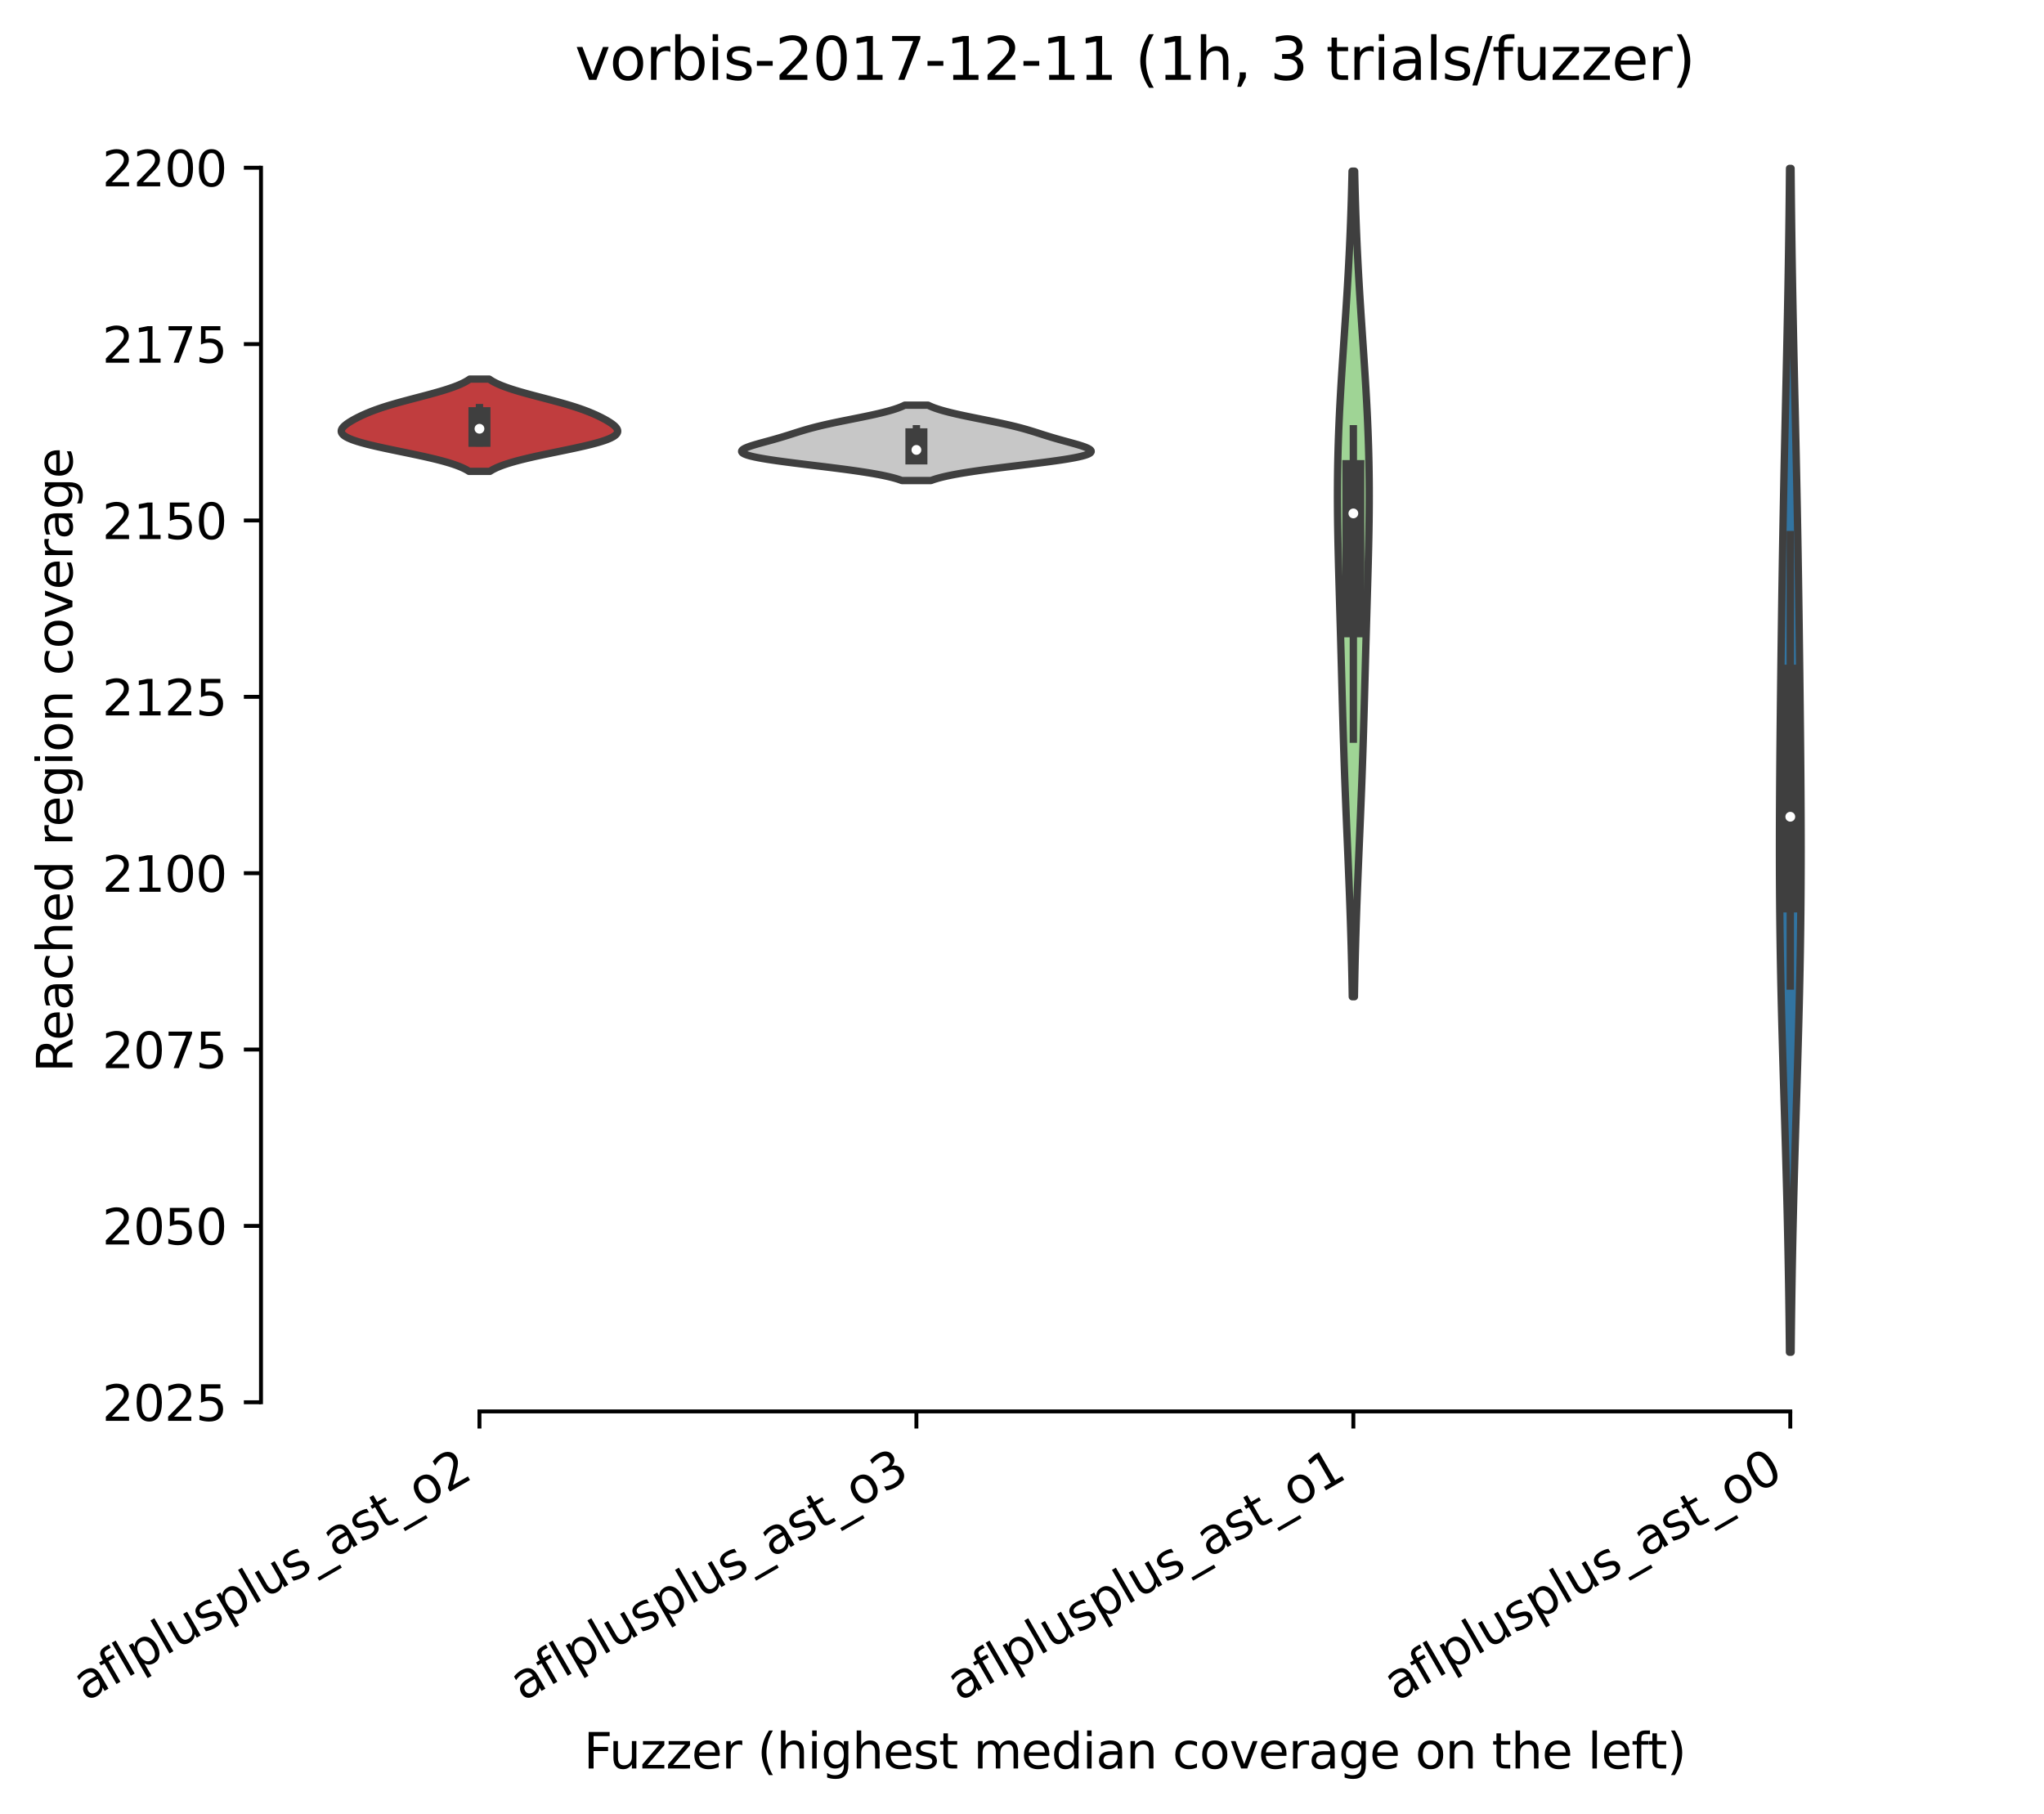 <?xml version="1.0" encoding="utf-8" standalone="no"?>
<!DOCTYPE svg PUBLIC "-//W3C//DTD SVG 1.1//EN"
  "http://www.w3.org/Graphics/SVG/1.1/DTD/svg11.dtd">
<svg xmlns:xlink="http://www.w3.org/1999/xlink" width="417.648pt" height="370.687pt" viewBox="0 0 417.648 370.687" xmlns="http://www.w3.org/2000/svg" version="1.1">
 <defs>
  <style type="text/css">*{stroke-linejoin: round; stroke-linecap: butt}</style>
 </defs>
 <g id="figure_1">
  <g id="patch_1">
   <path d="M 0 370.687 
L 417.648 370.687 
L 417.648 0 
L 0 0 
z
" style="fill: #ffffff"/>
  </g>
  <g id="axes_1">
   <g id="patch_2">
    <path d="M 53.328 288.43 
L 410.448 288.43 
L 410.448 22.318 
L 53.328 22.318 
z
" style="fill: #ffffff"/>
   </g>
   <g id="PolyCollection_1">
    <defs>
     <path id="mfc41795f93" d="M 100.09 -274.359 
L 95.846 -274.359 
L 95.542 -274.55 
L 95.206 -274.74 
L 94.834 -274.931 
L 94.427 -275.121 
L 93.983 -275.312 
L 93.5 -275.502 
L 92.978 -275.693 
L 92.416 -275.883 
L 91.814 -276.074 
L 91.173 -276.264 
L 90.493 -276.455 
L 89.775 -276.645 
L 89.021 -276.836 
L 88.234 -277.026 
L 87.416 -277.216 
L 86.569 -277.407 
L 85.699 -277.597 
L 84.808 -277.788 
L 83.902 -277.978 
L 82.985 -278.169 
L 82.062 -278.359 
L 81.138 -278.55 
L 80.22 -278.74 
L 79.312 -278.931 
L 78.42 -279.121 
L 77.55 -279.312 
L 76.707 -279.502 
L 75.897 -279.693 
L 75.123 -279.883 
L 74.392 -280.074 
L 73.705 -280.264 
L 73.068 -280.455 
L 72.483 -280.645 
L 71.953 -280.835 
L 71.479 -281.026 
L 71.062 -281.216 
L 70.703 -281.407 
L 70.403 -281.597 
L 70.159 -281.788 
L 69.972 -281.978 
L 69.838 -282.169 
L 69.757 -282.359 
L 69.726 -282.55 
L 69.741 -282.74 
L 69.799 -282.931 
L 69.898 -283.121 
L 70.034 -283.312 
L 70.203 -283.502 
L 70.403 -283.693 
L 70.63 -283.883 
L 70.881 -284.074 
L 71.154 -284.264 
L 71.446 -284.455 
L 71.757 -284.645 
L 72.083 -284.835 
L 72.425 -285.026 
L 72.782 -285.216 
L 73.153 -285.407 
L 73.54 -285.597 
L 73.941 -285.788 
L 74.358 -285.978 
L 74.792 -286.169 
L 75.243 -286.359 
L 75.714 -286.55 
L 76.204 -286.74 
L 76.716 -286.931 
L 77.248 -287.121 
L 77.803 -287.312 
L 78.38 -287.502 
L 78.98 -287.693 
L 79.6 -287.883 
L 80.242 -288.074 
L 80.902 -288.264 
L 81.58 -288.454 
L 82.274 -288.645 
L 82.98 -288.835 
L 83.696 -289.026 
L 84.419 -289.216 
L 85.146 -289.407 
L 85.872 -289.597 
L 86.595 -289.788 
L 87.311 -289.978 
L 88.016 -290.169 
L 88.708 -290.359 
L 89.382 -290.55 
L 90.037 -290.74 
L 90.668 -290.931 
L 91.275 -291.121 
L 91.854 -291.312 
L 92.405 -291.502 
L 92.926 -291.693 
L 93.416 -291.883 
L 93.874 -292.073 
L 94.301 -292.264 
L 94.697 -292.454 
L 95.061 -292.645 
L 95.396 -292.835 
L 95.701 -293.026 
L 95.978 -293.216 
L 99.958 -293.216 
L 99.958 -293.216 
L 100.235 -293.026 
L 100.54 -292.835 
L 100.875 -292.645 
L 101.24 -292.454 
L 101.635 -292.264 
L 102.062 -292.073 
L 102.521 -291.883 
L 103.011 -291.693 
L 103.531 -291.502 
L 104.082 -291.312 
L 104.662 -291.121 
L 105.268 -290.931 
L 105.9 -290.74 
L 106.554 -290.55 
L 107.228 -290.359 
L 107.92 -290.169 
L 108.625 -289.978 
L 109.341 -289.788 
L 110.064 -289.597 
L 110.791 -289.407 
L 111.517 -289.216 
L 112.24 -289.026 
L 112.956 -288.835 
L 113.662 -288.645 
L 114.356 -288.454 
L 115.034 -288.264 
L 115.695 -288.074 
L 116.336 -287.883 
L 116.957 -287.693 
L 117.556 -287.502 
L 118.133 -287.312 
L 118.688 -287.121 
L 119.221 -286.931 
L 119.732 -286.74 
L 120.222 -286.55 
L 120.693 -286.359 
L 121.145 -286.169 
L 121.578 -285.978 
L 121.996 -285.788 
L 122.397 -285.597 
L 122.783 -285.407 
L 123.154 -285.216 
L 123.511 -285.026 
L 123.853 -284.835 
L 124.18 -284.645 
L 124.49 -284.455 
L 124.783 -284.264 
L 125.056 -284.074 
L 125.307 -283.883 
L 125.533 -283.693 
L 125.733 -283.502 
L 125.902 -283.312 
L 126.038 -283.121 
L 126.137 -282.931 
L 126.195 -282.74 
L 126.211 -282.55 
L 126.179 -282.359 
L 126.098 -282.169 
L 125.965 -281.978 
L 125.777 -281.788 
L 125.534 -281.597 
L 125.233 -281.407 
L 124.874 -281.216 
L 124.458 -281.026 
L 123.983 -280.835 
L 123.453 -280.645 
L 122.868 -280.455 
L 122.231 -280.264 
L 121.545 -280.074 
L 120.813 -279.883 
L 120.039 -279.693 
L 119.229 -279.502 
L 118.386 -279.312 
L 117.516 -279.121 
L 116.625 -278.931 
L 115.717 -278.74 
L 114.798 -278.55 
L 113.875 -278.359 
L 112.952 -278.169 
L 112.034 -277.978 
L 111.128 -277.788 
L 110.237 -277.597 
L 109.367 -277.407 
L 108.521 -277.216 
L 107.702 -277.026 
L 106.915 -276.836 
L 106.161 -276.645 
L 105.444 -276.455 
L 104.763 -276.264 
L 104.122 -276.074 
L 103.52 -275.883 
L 102.958 -275.693 
L 102.436 -275.502 
L 101.953 -275.312 
L 101.509 -275.121 
L 101.102 -274.931 
L 100.731 -274.74 
L 100.394 -274.55 
L 100.09 -274.359 
z
" style="stroke: #3f3f3f; stroke-width: 1.5"/>
    </defs>
    <g clip-path="url(#pf913a88b2d)">
     <use xlink:href="#mfc41795f93" x="0" y="370.687" style="fill: #c03d3e; stroke: #3f3f3f; stroke-width: 1.5"/>
    </g>
   </g>
   <g id="PolyCollection_2">
    <defs>
     <path id="me6d2b683a1" d="M 190.211 -272.483 
L 184.285 -272.483 
L 183.857 -272.638 
L 183.382 -272.794 
L 182.857 -272.95 
L 182.281 -273.105 
L 181.651 -273.261 
L 180.965 -273.416 
L 180.223 -273.572 
L 179.423 -273.727 
L 178.566 -273.883 
L 177.652 -274.039 
L 176.682 -274.194 
L 175.659 -274.35 
L 174.586 -274.505 
L 173.466 -274.661 
L 172.303 -274.817 
L 171.104 -274.972 
L 169.873 -275.128 
L 168.62 -275.283 
L 167.35 -275.439 
L 166.073 -275.594 
L 164.797 -275.75 
L 163.531 -275.906 
L 162.286 -276.061 
L 161.07 -276.217 
L 159.893 -276.372 
L 158.765 -276.528 
L 157.695 -276.683 
L 156.691 -276.839 
L 155.761 -276.995 
L 154.913 -277.15 
L 154.152 -277.306 
L 153.484 -277.461 
L 152.911 -277.617 
L 152.438 -277.772 
L 152.064 -277.928 
L 151.79 -278.084 
L 151.615 -278.239 
L 151.536 -278.395 
L 151.549 -278.55 
L 151.649 -278.706 
L 151.83 -278.861 
L 152.085 -279.017 
L 152.407 -279.173 
L 152.788 -279.328 
L 153.22 -279.484 
L 153.694 -279.639 
L 154.202 -279.795 
L 154.736 -279.951 
L 155.289 -280.106 
L 155.853 -280.262 
L 156.422 -280.417 
L 156.992 -280.573 
L 157.557 -280.728 
L 158.115 -280.884 
L 158.662 -281.04 
L 159.198 -281.195 
L 159.721 -281.351 
L 160.233 -281.506 
L 160.735 -281.662 
L 161.229 -281.817 
L 161.718 -281.973 
L 162.205 -282.129 
L 162.692 -282.284 
L 163.185 -282.44 
L 163.687 -282.595 
L 164.2 -282.751 
L 164.73 -282.906 
L 165.277 -283.062 
L 165.845 -283.218 
L 166.436 -283.373 
L 167.051 -283.529 
L 167.69 -283.684 
L 168.353 -283.84 
L 169.04 -283.996 
L 169.749 -284.151 
L 170.477 -284.307 
L 171.222 -284.462 
L 171.981 -284.618 
L 172.751 -284.773 
L 173.527 -284.929 
L 174.305 -285.085 
L 175.081 -285.24 
L 175.852 -285.396 
L 176.611 -285.551 
L 177.357 -285.707 
L 178.085 -285.862 
L 178.791 -286.018 
L 179.472 -286.174 
L 180.126 -286.329 
L 180.75 -286.485 
L 181.343 -286.64 
L 181.903 -286.796 
L 182.429 -286.951 
L 182.92 -287.107 
L 183.378 -287.263 
L 183.8 -287.418 
L 184.189 -287.574 
L 184.545 -287.729 
L 184.87 -287.885 
L 189.627 -287.885 
L 189.627 -287.885 
L 189.951 -287.729 
L 190.307 -287.574 
L 190.696 -287.418 
L 191.119 -287.263 
L 191.576 -287.107 
L 192.067 -286.951 
L 192.593 -286.796 
L 193.153 -286.64 
L 193.746 -286.485 
L 194.37 -286.329 
L 195.024 -286.174 
L 195.706 -286.018 
L 196.412 -285.862 
L 197.139 -285.707 
L 197.885 -285.551 
L 198.645 -285.396 
L 199.415 -285.24 
L 200.191 -285.085 
L 200.969 -284.929 
L 201.745 -284.773 
L 202.515 -284.618 
L 203.274 -284.462 
L 204.019 -284.307 
L 204.748 -284.151 
L 205.456 -283.996 
L 206.143 -283.84 
L 206.806 -283.684 
L 207.445 -283.529 
L 208.06 -283.373 
L 208.651 -283.218 
L 209.219 -283.062 
L 209.767 -282.906 
L 210.296 -282.751 
L 210.809 -282.595 
L 211.311 -282.44 
L 211.804 -282.284 
L 212.292 -282.129 
L 212.778 -281.973 
L 213.267 -281.817 
L 213.761 -281.662 
L 214.263 -281.506 
L 214.775 -281.351 
L 215.299 -281.195 
L 215.834 -281.04 
L 216.381 -280.884 
L 216.939 -280.728 
L 217.504 -280.573 
L 218.074 -280.417 
L 218.643 -280.262 
L 219.208 -280.106 
L 219.76 -279.951 
L 220.295 -279.795 
L 220.803 -279.639 
L 221.277 -279.484 
L 221.708 -279.328 
L 222.089 -279.173 
L 222.411 -279.017 
L 222.667 -278.861 
L 222.848 -278.706 
L 222.947 -278.55 
L 222.96 -278.395 
L 222.881 -278.239 
L 222.706 -278.084 
L 222.432 -277.928 
L 222.058 -277.772 
L 221.585 -277.617 
L 221.013 -277.461 
L 220.344 -277.306 
L 219.583 -277.15 
L 218.735 -276.995 
L 217.805 -276.839 
L 216.801 -276.683 
L 215.731 -276.528 
L 214.603 -276.372 
L 213.427 -276.217 
L 212.211 -276.061 
L 210.965 -275.906 
L 209.699 -275.75 
L 208.423 -275.594 
L 207.146 -275.439 
L 205.877 -275.283 
L 204.623 -275.128 
L 203.393 -274.972 
L 202.193 -274.817 
L 201.031 -274.661 
L 199.91 -274.505 
L 198.837 -274.35 
L 197.814 -274.194 
L 196.844 -274.039 
L 195.93 -273.883 
L 195.073 -273.727 
L 194.274 -273.572 
L 193.531 -273.416 
L 192.846 -273.261 
L 192.215 -273.105 
L 191.639 -272.95 
L 191.115 -272.794 
L 190.639 -272.638 
L 190.211 -272.483 
z
" style="stroke: #3f3f3f; stroke-width: 1.5"/>
    </defs>
    <g clip-path="url(#pf913a88b2d)">
     <use xlink:href="#me6d2b683a1" x="0" y="370.687" style="fill: #c7c7c7; stroke: #3f3f3f; stroke-width: 1.5"/>
    </g>
   </g>
   <g id="PolyCollection_3">
    <defs>
     <path id="m83d7312241" d="M 276.746 -166.996 
L 276.31 -166.996 
L 276.28 -168.7 
L 276.248 -170.404 
L 276.212 -172.108 
L 276.173 -173.812 
L 276.131 -175.517 
L 276.086 -177.221 
L 276.037 -178.925 
L 275.986 -180.629 
L 275.931 -182.333 
L 275.873 -184.037 
L 275.813 -185.742 
L 275.75 -187.446 
L 275.685 -189.15 
L 275.617 -190.854 
L 275.548 -192.558 
L 275.478 -194.263 
L 275.407 -195.967 
L 275.335 -197.671 
L 275.263 -199.375 
L 275.191 -201.079 
L 275.119 -202.783 
L 275.048 -204.488 
L 274.979 -206.192 
L 274.911 -207.896 
L 274.845 -209.6 
L 274.78 -211.304 
L 274.718 -213.008 
L 274.658 -214.713 
L 274.601 -216.417 
L 274.545 -218.121 
L 274.492 -219.825 
L 274.44 -221.529 
L 274.39 -223.233 
L 274.342 -224.938 
L 274.294 -226.642 
L 274.248 -228.346 
L 274.202 -230.05 
L 274.157 -231.754 
L 274.112 -233.458 
L 274.066 -235.163 
L 274.02 -236.867 
L 273.973 -238.571 
L 273.926 -240.275 
L 273.877 -241.979 
L 273.828 -243.683 
L 273.779 -245.388 
L 273.729 -247.092 
L 273.679 -248.796 
L 273.629 -250.5 
L 273.58 -252.204 
L 273.533 -253.909 
L 273.487 -255.613 
L 273.445 -257.317 
L 273.405 -259.021 
L 273.37 -260.725 
L 273.34 -262.429 
L 273.315 -264.134 
L 273.296 -265.838 
L 273.284 -267.542 
L 273.279 -269.246 
L 273.283 -270.95 
L 273.294 -272.654 
L 273.314 -274.359 
L 273.343 -276.063 
L 273.381 -277.767 
L 273.427 -279.471 
L 273.482 -281.175 
L 273.546 -282.879 
L 273.617 -284.584 
L 273.696 -286.288 
L 273.783 -287.992 
L 273.875 -289.696 
L 273.973 -291.4 
L 274.076 -293.104 
L 274.184 -294.809 
L 274.294 -296.513 
L 274.407 -298.217 
L 274.521 -299.921 
L 274.636 -301.625 
L 274.751 -303.33 
L 274.866 -305.034 
L 274.978 -306.738 
L 275.088 -308.442 
L 275.196 -310.146 
L 275.3 -311.85 
L 275.4 -313.555 
L 275.496 -315.259 
L 275.587 -316.963 
L 275.674 -318.667 
L 275.755 -320.371 
L 275.832 -322.075 
L 275.903 -323.78 
L 275.969 -325.484 
L 276.03 -327.188 
L 276.086 -328.892 
L 276.138 -330.596 
L 276.184 -332.3 
L 276.227 -334.005 
L 276.265 -335.709 
L 276.791 -335.709 
L 276.791 -335.709 
L 276.83 -334.005 
L 276.872 -332.3 
L 276.919 -330.596 
L 276.97 -328.892 
L 277.026 -327.188 
L 277.087 -325.484 
L 277.153 -323.78 
L 277.224 -322.075 
L 277.301 -320.371 
L 277.382 -318.667 
L 277.469 -316.963 
L 277.56 -315.259 
L 277.656 -313.555 
L 277.756 -311.85 
L 277.86 -310.146 
L 277.968 -308.442 
L 278.078 -306.738 
L 278.191 -305.034 
L 278.305 -303.33 
L 278.42 -301.625 
L 278.535 -299.921 
L 278.649 -298.217 
L 278.762 -296.513 
L 278.873 -294.809 
L 278.98 -293.104 
L 279.083 -291.4 
L 279.181 -289.696 
L 279.274 -287.992 
L 279.36 -286.288 
L 279.439 -284.584 
L 279.511 -282.879 
L 279.574 -281.175 
L 279.629 -279.471 
L 279.676 -277.767 
L 279.713 -276.063 
L 279.742 -274.359 
L 279.762 -272.654 
L 279.774 -270.95 
L 279.777 -269.246 
L 279.772 -267.542 
L 279.76 -265.838 
L 279.742 -264.134 
L 279.717 -262.429 
L 279.686 -260.725 
L 279.651 -259.021 
L 279.611 -257.317 
L 279.569 -255.613 
L 279.523 -253.909 
L 279.476 -252.204 
L 279.427 -250.5 
L 279.378 -248.796 
L 279.328 -247.092 
L 279.278 -245.388 
L 279.228 -243.683 
L 279.179 -241.979 
L 279.131 -240.275 
L 279.083 -238.571 
L 279.036 -236.867 
L 278.99 -235.163 
L 278.945 -233.458 
L 278.899 -231.754 
L 278.854 -230.05 
L 278.808 -228.346 
L 278.762 -226.642 
L 278.715 -224.938 
L 278.666 -223.233 
L 278.616 -221.529 
L 278.565 -219.825 
L 278.511 -218.121 
L 278.456 -216.417 
L 278.398 -214.713 
L 278.338 -213.008 
L 278.276 -211.304 
L 278.212 -209.6 
L 278.145 -207.896 
L 278.077 -206.192 
L 278.008 -204.488 
L 277.937 -202.783 
L 277.866 -201.079 
L 277.794 -199.375 
L 277.721 -197.671 
L 277.649 -195.967 
L 277.578 -194.263 
L 277.508 -192.558 
L 277.439 -190.854 
L 277.372 -189.15 
L 277.306 -187.446 
L 277.243 -185.742 
L 277.183 -184.037 
L 277.125 -182.333 
L 277.071 -180.629 
L 277.019 -178.925 
L 276.971 -177.221 
L 276.925 -175.517 
L 276.883 -173.812 
L 276.844 -172.108 
L 276.809 -170.404 
L 276.776 -168.7 
L 276.746 -166.996 
z
" style="stroke: #3f3f3f; stroke-width: 1.5"/>
    </defs>
    <g clip-path="url(#pf913a88b2d)">
     <use xlink:href="#m83d7312241" x="0" y="370.687" style="fill: #9fd495; stroke: #3f3f3f; stroke-width: 1.5"/>
    </g>
   </g>
   <g id="PolyCollection_4">
    <defs>
     <path id="m3128af6170" d="M 365.976 -94.353 
L 365.64 -94.353 
L 365.616 -96.796 
L 365.589 -99.24 
L 365.56 -101.684 
L 365.527 -104.127 
L 365.492 -106.571 
L 365.454 -109.015 
L 365.412 -111.458 
L 365.367 -113.902 
L 365.319 -116.345 
L 365.268 -118.789 
L 365.214 -121.233 
L 365.156 -123.676 
L 365.096 -126.12 
L 365.033 -128.564 
L 364.967 -131.007 
L 364.9 -133.451 
L 364.83 -135.895 
L 364.759 -138.338 
L 364.686 -140.782 
L 364.613 -143.225 
L 364.539 -145.669 
L 364.465 -148.113 
L 364.391 -150.556 
L 364.319 -153 
L 364.248 -155.444 
L 364.179 -157.887 
L 364.112 -160.331 
L 364.048 -162.775 
L 363.987 -165.218 
L 363.93 -167.662 
L 363.876 -170.105 
L 363.827 -172.549 
L 363.782 -174.993 
L 363.742 -177.436 
L 363.707 -179.88 
L 363.676 -182.324 
L 363.65 -184.767 
L 363.63 -187.211 
L 363.614 -189.655 
L 363.602 -192.098 
L 363.596 -194.542 
L 363.593 -196.985 
L 363.595 -199.429 
L 363.6 -201.873 
L 363.609 -204.316 
L 363.621 -206.76 
L 363.636 -209.204 
L 363.653 -211.647 
L 363.673 -214.091 
L 363.694 -216.535 
L 363.718 -218.978 
L 363.742 -221.422 
L 363.768 -223.865 
L 363.795 -226.309 
L 363.823 -228.753 
L 363.852 -231.196 
L 363.882 -233.64 
L 363.912 -236.084 
L 363.943 -238.527 
L 363.975 -240.971 
L 364.008 -243.415 
L 364.041 -245.858 
L 364.076 -248.302 
L 364.112 -250.745 
L 364.15 -253.189 
L 364.188 -255.633 
L 364.228 -258.076 
L 364.27 -260.52 
L 364.314 -262.964 
L 364.359 -265.407 
L 364.405 -267.851 
L 364.453 -270.295 
L 364.503 -272.738 
L 364.554 -275.182 
L 364.606 -277.625 
L 364.66 -280.069 
L 364.714 -282.513 
L 364.769 -284.956 
L 364.824 -287.4 
L 364.879 -289.844 
L 364.934 -292.287 
L 364.988 -294.731 
L 365.042 -297.175 
L 365.095 -299.618 
L 365.146 -302.062 
L 365.196 -304.505 
L 365.245 -306.949 
L 365.291 -309.393 
L 365.336 -311.836 
L 365.378 -314.28 
L 365.418 -316.724 
L 365.456 -319.167 
L 365.491 -321.611 
L 365.524 -324.055 
L 365.555 -326.498 
L 365.583 -328.942 
L 365.609 -331.385 
L 365.632 -333.829 
L 365.654 -336.273 
L 365.963 -336.273 
L 365.963 -336.273 
L 365.984 -333.829 
L 366.008 -331.385 
L 366.033 -328.942 
L 366.062 -326.498 
L 366.092 -324.055 
L 366.125 -321.611 
L 366.16 -319.167 
L 366.198 -316.724 
L 366.238 -314.28 
L 366.28 -311.836 
L 366.325 -309.393 
L 366.371 -306.949 
L 366.42 -304.505 
L 366.47 -302.062 
L 366.521 -299.618 
L 366.574 -297.175 
L 366.628 -294.731 
L 366.682 -292.287 
L 366.737 -289.844 
L 366.793 -287.4 
L 366.848 -284.956 
L 366.902 -282.513 
L 366.957 -280.069 
L 367.01 -277.625 
L 367.062 -275.182 
L 367.113 -272.738 
L 367.163 -270.295 
L 367.211 -267.851 
L 367.258 -265.407 
L 367.303 -262.964 
L 367.346 -260.52 
L 367.388 -258.076 
L 367.428 -255.633 
L 367.467 -253.189 
L 367.504 -250.745 
L 367.54 -248.302 
L 367.575 -245.858 
L 367.609 -243.415 
L 367.641 -240.971 
L 367.673 -238.527 
L 367.704 -236.084 
L 367.735 -233.64 
L 367.764 -231.196 
L 367.793 -228.753 
L 367.821 -226.309 
L 367.848 -223.865 
L 367.874 -221.422 
L 367.899 -218.978 
L 367.922 -216.535 
L 367.943 -214.091 
L 367.963 -211.647 
L 367.98 -209.204 
L 367.995 -206.76 
L 368.007 -204.316 
L 368.016 -201.873 
L 368.021 -199.429 
L 368.023 -196.985 
L 368.021 -194.542 
L 368.014 -192.098 
L 368.003 -189.655 
L 367.987 -187.211 
L 367.966 -184.767 
L 367.94 -182.324 
L 367.91 -179.88 
L 367.874 -177.436 
L 367.834 -174.993 
L 367.789 -172.549 
L 367.74 -170.105 
L 367.687 -167.662 
L 367.629 -165.218 
L 367.568 -162.775 
L 367.504 -160.331 
L 367.437 -157.887 
L 367.368 -155.444 
L 367.297 -153 
L 367.225 -150.556 
L 367.151 -148.113 
L 367.078 -145.669 
L 367.004 -143.225 
L 366.93 -140.782 
L 366.858 -138.338 
L 366.786 -135.895 
L 366.717 -133.451 
L 366.649 -131.007 
L 366.583 -128.564 
L 366.52 -126.12 
L 366.46 -123.676 
L 366.403 -121.233 
L 366.348 -118.789 
L 366.297 -116.345 
L 366.249 -113.902 
L 366.204 -111.458 
L 366.163 -109.015 
L 366.124 -106.571 
L 366.089 -104.127 
L 366.056 -101.684 
L 366.027 -99.24 
L 366 -96.796 
L 365.976 -94.353 
z
" style="stroke: #3f3f3f; stroke-width: 1.5"/>
    </defs>
    <g clip-path="url(#pf913a88b2d)">
     <use xlink:href="#m3128af6170" x="0" y="370.687" style="fill: #3274a1; stroke: #3f3f3f; stroke-width: 1.5"/>
    </g>
   </g>
   <g id="matplotlib.axis_1">
    <g id="xtick_1">
     <g id="line2d_1">
      <defs>
       <path id="m405b67a9f7" d="M 0 0 
L 0 3.5 
" style="stroke: #000000; stroke-width: 0.8"/>
      </defs>
      <g>
       <use xlink:href="#m405b67a9f7" x="97.968" y="288.43" style="stroke: #000000; stroke-width: 0.8"/>
      </g>
     </g>
     <g id="text_1">
      <!-- aflplusplus_ast_o2 -->
      <g transform="translate(17.537 347.767)rotate(-30)scale(0.1 -0.1)">
       <defs>
        <path id="DejaVuSans-61" d="M 2194 1759 
Q 1497 1759 1228 1600 
Q 959 1441 959 1056 
Q 959 750 1161 570 
Q 1363 391 1709 391 
Q 2188 391 2477 730 
Q 2766 1069 2766 1631 
L 2766 1759 
L 2194 1759 
z
M 3341 1997 
L 3341 0 
L 2766 0 
L 2766 531 
Q 2569 213 2275 61 
Q 1981 -91 1556 -91 
Q 1019 -91 701 211 
Q 384 513 384 1019 
Q 384 1609 779 1909 
Q 1175 2209 1959 2209 
L 2766 2209 
L 2766 2266 
Q 2766 2663 2505 2880 
Q 2244 3097 1772 3097 
Q 1472 3097 1187 3025 
Q 903 2953 641 2809 
L 641 3341 
Q 956 3463 1253 3523 
Q 1550 3584 1831 3584 
Q 2591 3584 2966 3190 
Q 3341 2797 3341 1997 
z
" transform="scale(0.016)"/>
        <path id="DejaVuSans-66" d="M 2375 4863 
L 2375 4384 
L 1825 4384 
Q 1516 4384 1395 4259 
Q 1275 4134 1275 3809 
L 1275 3500 
L 2222 3500 
L 2222 3053 
L 1275 3053 
L 1275 0 
L 697 0 
L 697 3053 
L 147 3053 
L 147 3500 
L 697 3500 
L 697 3744 
Q 697 4328 969 4595 
Q 1241 4863 1831 4863 
L 2375 4863 
z
" transform="scale(0.016)"/>
        <path id="DejaVuSans-6c" d="M 603 4863 
L 1178 4863 
L 1178 0 
L 603 0 
L 603 4863 
z
" transform="scale(0.016)"/>
        <path id="DejaVuSans-70" d="M 1159 525 
L 1159 -1331 
L 581 -1331 
L 581 3500 
L 1159 3500 
L 1159 2969 
Q 1341 3281 1617 3432 
Q 1894 3584 2278 3584 
Q 2916 3584 3314 3078 
Q 3713 2572 3713 1747 
Q 3713 922 3314 415 
Q 2916 -91 2278 -91 
Q 1894 -91 1617 61 
Q 1341 213 1159 525 
z
M 3116 1747 
Q 3116 2381 2855 2742 
Q 2594 3103 2138 3103 
Q 1681 3103 1420 2742 
Q 1159 2381 1159 1747 
Q 1159 1113 1420 752 
Q 1681 391 2138 391 
Q 2594 391 2855 752 
Q 3116 1113 3116 1747 
z
" transform="scale(0.016)"/>
        <path id="DejaVuSans-75" d="M 544 1381 
L 544 3500 
L 1119 3500 
L 1119 1403 
Q 1119 906 1312 657 
Q 1506 409 1894 409 
Q 2359 409 2629 706 
Q 2900 1003 2900 1516 
L 2900 3500 
L 3475 3500 
L 3475 0 
L 2900 0 
L 2900 538 
Q 2691 219 2414 64 
Q 2138 -91 1772 -91 
Q 1169 -91 856 284 
Q 544 659 544 1381 
z
M 1991 3584 
L 1991 3584 
z
" transform="scale(0.016)"/>
        <path id="DejaVuSans-73" d="M 2834 3397 
L 2834 2853 
Q 2591 2978 2328 3040 
Q 2066 3103 1784 3103 
Q 1356 3103 1142 2972 
Q 928 2841 928 2578 
Q 928 2378 1081 2264 
Q 1234 2150 1697 2047 
L 1894 2003 
Q 2506 1872 2764 1633 
Q 3022 1394 3022 966 
Q 3022 478 2636 193 
Q 2250 -91 1575 -91 
Q 1294 -91 989 -36 
Q 684 19 347 128 
L 347 722 
Q 666 556 975 473 
Q 1284 391 1588 391 
Q 1994 391 2212 530 
Q 2431 669 2431 922 
Q 2431 1156 2273 1281 
Q 2116 1406 1581 1522 
L 1381 1569 
Q 847 1681 609 1914 
Q 372 2147 372 2553 
Q 372 3047 722 3315 
Q 1072 3584 1716 3584 
Q 2034 3584 2315 3537 
Q 2597 3491 2834 3397 
z
" transform="scale(0.016)"/>
        <path id="DejaVuSans-5f" d="M 3263 -1063 
L 3263 -1509 
L -63 -1509 
L -63 -1063 
L 3263 -1063 
z
" transform="scale(0.016)"/>
        <path id="DejaVuSans-74" d="M 1172 4494 
L 1172 3500 
L 2356 3500 
L 2356 3053 
L 1172 3053 
L 1172 1153 
Q 1172 725 1289 603 
Q 1406 481 1766 481 
L 2356 481 
L 2356 0 
L 1766 0 
Q 1100 0 847 248 
Q 594 497 594 1153 
L 594 3053 
L 172 3053 
L 172 3500 
L 594 3500 
L 594 4494 
L 1172 4494 
z
" transform="scale(0.016)"/>
        <path id="DejaVuSans-6f" d="M 1959 3097 
Q 1497 3097 1228 2736 
Q 959 2375 959 1747 
Q 959 1119 1226 758 
Q 1494 397 1959 397 
Q 2419 397 2687 759 
Q 2956 1122 2956 1747 
Q 2956 2369 2687 2733 
Q 2419 3097 1959 3097 
z
M 1959 3584 
Q 2709 3584 3137 3096 
Q 3566 2609 3566 1747 
Q 3566 888 3137 398 
Q 2709 -91 1959 -91 
Q 1206 -91 779 398 
Q 353 888 353 1747 
Q 353 2609 779 3096 
Q 1206 3584 1959 3584 
z
" transform="scale(0.016)"/>
        <path id="DejaVuSans-32" d="M 1228 531 
L 3431 531 
L 3431 0 
L 469 0 
L 469 531 
Q 828 903 1448 1529 
Q 2069 2156 2228 2338 
Q 2531 2678 2651 2914 
Q 2772 3150 2772 3378 
Q 2772 3750 2511 3984 
Q 2250 4219 1831 4219 
Q 1534 4219 1204 4116 
Q 875 4013 500 3803 
L 500 4441 
Q 881 4594 1212 4672 
Q 1544 4750 1819 4750 
Q 2544 4750 2975 4387 
Q 3406 4025 3406 3419 
Q 3406 3131 3298 2873 
Q 3191 2616 2906 2266 
Q 2828 2175 2409 1742 
Q 1991 1309 1228 531 
z
" transform="scale(0.016)"/>
       </defs>
       <use xlink:href="#DejaVuSans-61"/>
       <use xlink:href="#DejaVuSans-66" x="61.279"/>
       <use xlink:href="#DejaVuSans-6c" x="96.484"/>
       <use xlink:href="#DejaVuSans-70" x="124.268"/>
       <use xlink:href="#DejaVuSans-6c" x="187.744"/>
       <use xlink:href="#DejaVuSans-75" x="215.527"/>
       <use xlink:href="#DejaVuSans-73" x="278.906"/>
       <use xlink:href="#DejaVuSans-70" x="331.006"/>
       <use xlink:href="#DejaVuSans-6c" x="394.482"/>
       <use xlink:href="#DejaVuSans-75" x="422.266"/>
       <use xlink:href="#DejaVuSans-73" x="485.645"/>
       <use xlink:href="#DejaVuSans-5f" x="537.744"/>
       <use xlink:href="#DejaVuSans-61" x="587.744"/>
       <use xlink:href="#DejaVuSans-73" x="649.023"/>
       <use xlink:href="#DejaVuSans-74" x="701.123"/>
       <use xlink:href="#DejaVuSans-5f" x="740.332"/>
       <use xlink:href="#DejaVuSans-6f" x="790.332"/>
       <use xlink:href="#DejaVuSans-32" x="851.514"/>
      </g>
     </g>
    </g>
    <g id="xtick_2">
     <g id="line2d_2">
      <g>
       <use xlink:href="#m405b67a9f7" x="187.248" y="288.43" style="stroke: #000000; stroke-width: 0.8"/>
      </g>
     </g>
     <g id="text_2">
      <!-- aflplusplus_ast_o3 -->
      <g transform="translate(106.817 347.767)rotate(-30)scale(0.1 -0.1)">
       <defs>
        <path id="DejaVuSans-33" d="M 2597 2516 
Q 3050 2419 3304 2112 
Q 3559 1806 3559 1356 
Q 3559 666 3084 287 
Q 2609 -91 1734 -91 
Q 1441 -91 1130 -33 
Q 819 25 488 141 
L 488 750 
Q 750 597 1062 519 
Q 1375 441 1716 441 
Q 2309 441 2620 675 
Q 2931 909 2931 1356 
Q 2931 1769 2642 2001 
Q 2353 2234 1838 2234 
L 1294 2234 
L 1294 2753 
L 1863 2753 
Q 2328 2753 2575 2939 
Q 2822 3125 2822 3475 
Q 2822 3834 2567 4026 
Q 2313 4219 1838 4219 
Q 1578 4219 1281 4162 
Q 984 4106 628 3988 
L 628 4550 
Q 988 4650 1302 4700 
Q 1616 4750 1894 4750 
Q 2613 4750 3031 4423 
Q 3450 4097 3450 3541 
Q 3450 3153 3228 2886 
Q 3006 2619 2597 2516 
z
" transform="scale(0.016)"/>
       </defs>
       <use xlink:href="#DejaVuSans-61"/>
       <use xlink:href="#DejaVuSans-66" x="61.279"/>
       <use xlink:href="#DejaVuSans-6c" x="96.484"/>
       <use xlink:href="#DejaVuSans-70" x="124.268"/>
       <use xlink:href="#DejaVuSans-6c" x="187.744"/>
       <use xlink:href="#DejaVuSans-75" x="215.527"/>
       <use xlink:href="#DejaVuSans-73" x="278.906"/>
       <use xlink:href="#DejaVuSans-70" x="331.006"/>
       <use xlink:href="#DejaVuSans-6c" x="394.482"/>
       <use xlink:href="#DejaVuSans-75" x="422.266"/>
       <use xlink:href="#DejaVuSans-73" x="485.645"/>
       <use xlink:href="#DejaVuSans-5f" x="537.744"/>
       <use xlink:href="#DejaVuSans-61" x="587.744"/>
       <use xlink:href="#DejaVuSans-73" x="649.023"/>
       <use xlink:href="#DejaVuSans-74" x="701.123"/>
       <use xlink:href="#DejaVuSans-5f" x="740.332"/>
       <use xlink:href="#DejaVuSans-6f" x="790.332"/>
       <use xlink:href="#DejaVuSans-33" x="851.514"/>
      </g>
     </g>
    </g>
    <g id="xtick_3">
     <g id="line2d_3">
      <g>
       <use xlink:href="#m405b67a9f7" x="276.528" y="288.43" style="stroke: #000000; stroke-width: 0.8"/>
      </g>
     </g>
     <g id="text_3">
      <!-- aflplusplus_ast_o1 -->
      <g transform="translate(196.097 347.767)rotate(-30)scale(0.1 -0.1)">
       <defs>
        <path id="DejaVuSans-31" d="M 794 531 
L 1825 531 
L 1825 4091 
L 703 3866 
L 703 4441 
L 1819 4666 
L 2450 4666 
L 2450 531 
L 3481 531 
L 3481 0 
L 794 0 
L 794 531 
z
" transform="scale(0.016)"/>
       </defs>
       <use xlink:href="#DejaVuSans-61"/>
       <use xlink:href="#DejaVuSans-66" x="61.279"/>
       <use xlink:href="#DejaVuSans-6c" x="96.484"/>
       <use xlink:href="#DejaVuSans-70" x="124.268"/>
       <use xlink:href="#DejaVuSans-6c" x="187.744"/>
       <use xlink:href="#DejaVuSans-75" x="215.527"/>
       <use xlink:href="#DejaVuSans-73" x="278.906"/>
       <use xlink:href="#DejaVuSans-70" x="331.006"/>
       <use xlink:href="#DejaVuSans-6c" x="394.482"/>
       <use xlink:href="#DejaVuSans-75" x="422.266"/>
       <use xlink:href="#DejaVuSans-73" x="485.645"/>
       <use xlink:href="#DejaVuSans-5f" x="537.744"/>
       <use xlink:href="#DejaVuSans-61" x="587.744"/>
       <use xlink:href="#DejaVuSans-73" x="649.023"/>
       <use xlink:href="#DejaVuSans-74" x="701.123"/>
       <use xlink:href="#DejaVuSans-5f" x="740.332"/>
       <use xlink:href="#DejaVuSans-6f" x="790.332"/>
       <use xlink:href="#DejaVuSans-31" x="851.514"/>
      </g>
     </g>
    </g>
    <g id="xtick_4">
     <g id="line2d_4">
      <g>
       <use xlink:href="#m405b67a9f7" x="365.808" y="288.43" style="stroke: #000000; stroke-width: 0.8"/>
      </g>
     </g>
     <g id="text_4">
      <!-- aflplusplus_ast_o0 -->
      <g transform="translate(285.377 347.767)rotate(-30)scale(0.1 -0.1)">
       <defs>
        <path id="DejaVuSans-30" d="M 2034 4250 
Q 1547 4250 1301 3770 
Q 1056 3291 1056 2328 
Q 1056 1369 1301 889 
Q 1547 409 2034 409 
Q 2525 409 2770 889 
Q 3016 1369 3016 2328 
Q 3016 3291 2770 3770 
Q 2525 4250 2034 4250 
z
M 2034 4750 
Q 2819 4750 3233 4129 
Q 3647 3509 3647 2328 
Q 3647 1150 3233 529 
Q 2819 -91 2034 -91 
Q 1250 -91 836 529 
Q 422 1150 422 2328 
Q 422 3509 836 4129 
Q 1250 4750 2034 4750 
z
" transform="scale(0.016)"/>
       </defs>
       <use xlink:href="#DejaVuSans-61"/>
       <use xlink:href="#DejaVuSans-66" x="61.279"/>
       <use xlink:href="#DejaVuSans-6c" x="96.484"/>
       <use xlink:href="#DejaVuSans-70" x="124.268"/>
       <use xlink:href="#DejaVuSans-6c" x="187.744"/>
       <use xlink:href="#DejaVuSans-75" x="215.527"/>
       <use xlink:href="#DejaVuSans-73" x="278.906"/>
       <use xlink:href="#DejaVuSans-70" x="331.006"/>
       <use xlink:href="#DejaVuSans-6c" x="394.482"/>
       <use xlink:href="#DejaVuSans-75" x="422.266"/>
       <use xlink:href="#DejaVuSans-73" x="485.645"/>
       <use xlink:href="#DejaVuSans-5f" x="537.744"/>
       <use xlink:href="#DejaVuSans-61" x="587.744"/>
       <use xlink:href="#DejaVuSans-73" x="649.023"/>
       <use xlink:href="#DejaVuSans-74" x="701.123"/>
       <use xlink:href="#DejaVuSans-5f" x="740.332"/>
       <use xlink:href="#DejaVuSans-6f" x="790.332"/>
       <use xlink:href="#DejaVuSans-30" x="851.514"/>
      </g>
     </g>
    </g>
    <g id="text_5">
     <!-- Fuzzer (highest median coverage on the left) -->
     <g transform="translate(119.27 361.407)scale(0.1 -0.1)">
      <defs>
       <path id="DejaVuSans-46" d="M 628 4666 
L 3309 4666 
L 3309 4134 
L 1259 4134 
L 1259 2759 
L 3109 2759 
L 3109 2228 
L 1259 2228 
L 1259 0 
L 628 0 
L 628 4666 
z
" transform="scale(0.016)"/>
       <path id="DejaVuSans-7a" d="M 353 3500 
L 3084 3500 
L 3084 2975 
L 922 459 
L 3084 459 
L 3084 0 
L 275 0 
L 275 525 
L 2438 3041 
L 353 3041 
L 353 3500 
z
" transform="scale(0.016)"/>
       <path id="DejaVuSans-65" d="M 3597 1894 
L 3597 1613 
L 953 1613 
Q 991 1019 1311 708 
Q 1631 397 2203 397 
Q 2534 397 2845 478 
Q 3156 559 3463 722 
L 3463 178 
Q 3153 47 2828 -22 
Q 2503 -91 2169 -91 
Q 1331 -91 842 396 
Q 353 884 353 1716 
Q 353 2575 817 3079 
Q 1281 3584 2069 3584 
Q 2775 3584 3186 3129 
Q 3597 2675 3597 1894 
z
M 3022 2063 
Q 3016 2534 2758 2815 
Q 2500 3097 2075 3097 
Q 1594 3097 1305 2825 
Q 1016 2553 972 2059 
L 3022 2063 
z
" transform="scale(0.016)"/>
       <path id="DejaVuSans-72" d="M 2631 2963 
Q 2534 3019 2420 3045 
Q 2306 3072 2169 3072 
Q 1681 3072 1420 2755 
Q 1159 2438 1159 1844 
L 1159 0 
L 581 0 
L 581 3500 
L 1159 3500 
L 1159 2956 
Q 1341 3275 1631 3429 
Q 1922 3584 2338 3584 
Q 2397 3584 2469 3576 
Q 2541 3569 2628 3553 
L 2631 2963 
z
" transform="scale(0.016)"/>
       <path id="DejaVuSans-20" transform="scale(0.016)"/>
       <path id="DejaVuSans-28" d="M 1984 4856 
Q 1566 4138 1362 3434 
Q 1159 2731 1159 2009 
Q 1159 1288 1364 580 
Q 1569 -128 1984 -844 
L 1484 -844 
Q 1016 -109 783 600 
Q 550 1309 550 2009 
Q 550 2706 781 3412 
Q 1013 4119 1484 4856 
L 1984 4856 
z
" transform="scale(0.016)"/>
       <path id="DejaVuSans-68" d="M 3513 2113 
L 3513 0 
L 2938 0 
L 2938 2094 
Q 2938 2591 2744 2837 
Q 2550 3084 2163 3084 
Q 1697 3084 1428 2787 
Q 1159 2491 1159 1978 
L 1159 0 
L 581 0 
L 581 4863 
L 1159 4863 
L 1159 2956 
Q 1366 3272 1645 3428 
Q 1925 3584 2291 3584 
Q 2894 3584 3203 3211 
Q 3513 2838 3513 2113 
z
" transform="scale(0.016)"/>
       <path id="DejaVuSans-69" d="M 603 3500 
L 1178 3500 
L 1178 0 
L 603 0 
L 603 3500 
z
M 603 4863 
L 1178 4863 
L 1178 4134 
L 603 4134 
L 603 4863 
z
" transform="scale(0.016)"/>
       <path id="DejaVuSans-67" d="M 2906 1791 
Q 2906 2416 2648 2759 
Q 2391 3103 1925 3103 
Q 1463 3103 1205 2759 
Q 947 2416 947 1791 
Q 947 1169 1205 825 
Q 1463 481 1925 481 
Q 2391 481 2648 825 
Q 2906 1169 2906 1791 
z
M 3481 434 
Q 3481 -459 3084 -895 
Q 2688 -1331 1869 -1331 
Q 1566 -1331 1297 -1286 
Q 1028 -1241 775 -1147 
L 775 -588 
Q 1028 -725 1275 -790 
Q 1522 -856 1778 -856 
Q 2344 -856 2625 -561 
Q 2906 -266 2906 331 
L 2906 616 
Q 2728 306 2450 153 
Q 2172 0 1784 0 
Q 1141 0 747 490 
Q 353 981 353 1791 
Q 353 2603 747 3093 
Q 1141 3584 1784 3584 
Q 2172 3584 2450 3431 
Q 2728 3278 2906 2969 
L 2906 3500 
L 3481 3500 
L 3481 434 
z
" transform="scale(0.016)"/>
       <path id="DejaVuSans-6d" d="M 3328 2828 
Q 3544 3216 3844 3400 
Q 4144 3584 4550 3584 
Q 5097 3584 5394 3201 
Q 5691 2819 5691 2113 
L 5691 0 
L 5113 0 
L 5113 2094 
Q 5113 2597 4934 2840 
Q 4756 3084 4391 3084 
Q 3944 3084 3684 2787 
Q 3425 2491 3425 1978 
L 3425 0 
L 2847 0 
L 2847 2094 
Q 2847 2600 2669 2842 
Q 2491 3084 2119 3084 
Q 1678 3084 1418 2786 
Q 1159 2488 1159 1978 
L 1159 0 
L 581 0 
L 581 3500 
L 1159 3500 
L 1159 2956 
Q 1356 3278 1631 3431 
Q 1906 3584 2284 3584 
Q 2666 3584 2933 3390 
Q 3200 3197 3328 2828 
z
" transform="scale(0.016)"/>
       <path id="DejaVuSans-64" d="M 2906 2969 
L 2906 4863 
L 3481 4863 
L 3481 0 
L 2906 0 
L 2906 525 
Q 2725 213 2448 61 
Q 2172 -91 1784 -91 
Q 1150 -91 751 415 
Q 353 922 353 1747 
Q 353 2572 751 3078 
Q 1150 3584 1784 3584 
Q 2172 3584 2448 3432 
Q 2725 3281 2906 2969 
z
M 947 1747 
Q 947 1113 1208 752 
Q 1469 391 1925 391 
Q 2381 391 2643 752 
Q 2906 1113 2906 1747 
Q 2906 2381 2643 2742 
Q 2381 3103 1925 3103 
Q 1469 3103 1208 2742 
Q 947 2381 947 1747 
z
" transform="scale(0.016)"/>
       <path id="DejaVuSans-6e" d="M 3513 2113 
L 3513 0 
L 2938 0 
L 2938 2094 
Q 2938 2591 2744 2837 
Q 2550 3084 2163 3084 
Q 1697 3084 1428 2787 
Q 1159 2491 1159 1978 
L 1159 0 
L 581 0 
L 581 3500 
L 1159 3500 
L 1159 2956 
Q 1366 3272 1645 3428 
Q 1925 3584 2291 3584 
Q 2894 3584 3203 3211 
Q 3513 2838 3513 2113 
z
" transform="scale(0.016)"/>
       <path id="DejaVuSans-63" d="M 3122 3366 
L 3122 2828 
Q 2878 2963 2633 3030 
Q 2388 3097 2138 3097 
Q 1578 3097 1268 2742 
Q 959 2388 959 1747 
Q 959 1106 1268 751 
Q 1578 397 2138 397 
Q 2388 397 2633 464 
Q 2878 531 3122 666 
L 3122 134 
Q 2881 22 2623 -34 
Q 2366 -91 2075 -91 
Q 1284 -91 818 406 
Q 353 903 353 1747 
Q 353 2603 823 3093 
Q 1294 3584 2113 3584 
Q 2378 3584 2631 3529 
Q 2884 3475 3122 3366 
z
" transform="scale(0.016)"/>
       <path id="DejaVuSans-76" d="M 191 3500 
L 800 3500 
L 1894 563 
L 2988 3500 
L 3597 3500 
L 2284 0 
L 1503 0 
L 191 3500 
z
" transform="scale(0.016)"/>
       <path id="DejaVuSans-29" d="M 513 4856 
L 1013 4856 
Q 1481 4119 1714 3412 
Q 1947 2706 1947 2009 
Q 1947 1309 1714 600 
Q 1481 -109 1013 -844 
L 513 -844 
Q 928 -128 1133 580 
Q 1338 1288 1338 2009 
Q 1338 2731 1133 3434 
Q 928 4138 513 4856 
z
" transform="scale(0.016)"/>
      </defs>
      <use xlink:href="#DejaVuSans-46"/>
      <use xlink:href="#DejaVuSans-75" x="52.02"/>
      <use xlink:href="#DejaVuSans-7a" x="115.398"/>
      <use xlink:href="#DejaVuSans-7a" x="167.889"/>
      <use xlink:href="#DejaVuSans-65" x="220.379"/>
      <use xlink:href="#DejaVuSans-72" x="281.902"/>
      <use xlink:href="#DejaVuSans-20" x="323.016"/>
      <use xlink:href="#DejaVuSans-28" x="354.803"/>
      <use xlink:href="#DejaVuSans-68" x="393.816"/>
      <use xlink:href="#DejaVuSans-69" x="457.195"/>
      <use xlink:href="#DejaVuSans-67" x="484.979"/>
      <use xlink:href="#DejaVuSans-68" x="548.455"/>
      <use xlink:href="#DejaVuSans-65" x="611.834"/>
      <use xlink:href="#DejaVuSans-73" x="673.357"/>
      <use xlink:href="#DejaVuSans-74" x="725.457"/>
      <use xlink:href="#DejaVuSans-20" x="764.666"/>
      <use xlink:href="#DejaVuSans-6d" x="796.453"/>
      <use xlink:href="#DejaVuSans-65" x="893.865"/>
      <use xlink:href="#DejaVuSans-64" x="955.389"/>
      <use xlink:href="#DejaVuSans-69" x="1018.865"/>
      <use xlink:href="#DejaVuSans-61" x="1046.648"/>
      <use xlink:href="#DejaVuSans-6e" x="1107.928"/>
      <use xlink:href="#DejaVuSans-20" x="1171.307"/>
      <use xlink:href="#DejaVuSans-63" x="1203.094"/>
      <use xlink:href="#DejaVuSans-6f" x="1258.074"/>
      <use xlink:href="#DejaVuSans-76" x="1319.256"/>
      <use xlink:href="#DejaVuSans-65" x="1378.436"/>
      <use xlink:href="#DejaVuSans-72" x="1439.959"/>
      <use xlink:href="#DejaVuSans-61" x="1481.072"/>
      <use xlink:href="#DejaVuSans-67" x="1542.352"/>
      <use xlink:href="#DejaVuSans-65" x="1605.828"/>
      <use xlink:href="#DejaVuSans-20" x="1667.352"/>
      <use xlink:href="#DejaVuSans-6f" x="1699.139"/>
      <use xlink:href="#DejaVuSans-6e" x="1760.32"/>
      <use xlink:href="#DejaVuSans-20" x="1823.699"/>
      <use xlink:href="#DejaVuSans-74" x="1855.486"/>
      <use xlink:href="#DejaVuSans-68" x="1894.695"/>
      <use xlink:href="#DejaVuSans-65" x="1958.074"/>
      <use xlink:href="#DejaVuSans-20" x="2019.598"/>
      <use xlink:href="#DejaVuSans-6c" x="2051.385"/>
      <use xlink:href="#DejaVuSans-65" x="2079.168"/>
      <use xlink:href="#DejaVuSans-66" x="2140.691"/>
      <use xlink:href="#DejaVuSans-74" x="2174.146"/>
      <use xlink:href="#DejaVuSans-29" x="2213.355"/>
     </g>
    </g>
   </g>
   <g id="matplotlib.axis_2">
    <g id="ytick_1">
     <g id="line2d_5">
      <defs>
       <path id="m3f6bef3879" d="M 0 0 
L -3.5 0 
" style="stroke: #000000; stroke-width: 0.8"/>
      </defs>
      <g>
       <use xlink:href="#m3f6bef3879" x="53.328" y="286.558" style="stroke: #000000; stroke-width: 0.8"/>
      </g>
     </g>
     <g id="text_6">
      <!-- 2025 -->
      <g transform="translate(20.878 290.357)scale(0.1 -0.1)">
       <defs>
        <path id="DejaVuSans-35" d="M 691 4666 
L 3169 4666 
L 3169 4134 
L 1269 4134 
L 1269 2991 
Q 1406 3038 1543 3061 
Q 1681 3084 1819 3084 
Q 2600 3084 3056 2656 
Q 3513 2228 3513 1497 
Q 3513 744 3044 326 
Q 2575 -91 1722 -91 
Q 1428 -91 1123 -41 
Q 819 9 494 109 
L 494 744 
Q 775 591 1075 516 
Q 1375 441 1709 441 
Q 2250 441 2565 725 
Q 2881 1009 2881 1497 
Q 2881 1984 2565 2268 
Q 2250 2553 1709 2553 
Q 1456 2553 1204 2497 
Q 953 2441 691 2322 
L 691 4666 
z
" transform="scale(0.016)"/>
       </defs>
       <use xlink:href="#DejaVuSans-32"/>
       <use xlink:href="#DejaVuSans-30" x="63.623"/>
       <use xlink:href="#DejaVuSans-32" x="127.246"/>
       <use xlink:href="#DejaVuSans-35" x="190.869"/>
      </g>
     </g>
    </g>
    <g id="ytick_2">
     <g id="line2d_6">
      <g>
       <use xlink:href="#m3f6bef3879" x="53.328" y="250.518" style="stroke: #000000; stroke-width: 0.8"/>
      </g>
     </g>
     <g id="text_7">
      <!-- 2050 -->
      <g transform="translate(20.878 254.318)scale(0.1 -0.1)">
       <use xlink:href="#DejaVuSans-32"/>
       <use xlink:href="#DejaVuSans-30" x="63.623"/>
       <use xlink:href="#DejaVuSans-35" x="127.246"/>
       <use xlink:href="#DejaVuSans-30" x="190.869"/>
      </g>
     </g>
    </g>
    <g id="ytick_3">
     <g id="line2d_7">
      <g>
       <use xlink:href="#m3f6bef3879" x="53.328" y="214.479" style="stroke: #000000; stroke-width: 0.8"/>
      </g>
     </g>
     <g id="text_8">
      <!-- 2075 -->
      <g transform="translate(20.878 218.278)scale(0.1 -0.1)">
       <defs>
        <path id="DejaVuSans-37" d="M 525 4666 
L 3525 4666 
L 3525 4397 
L 1831 0 
L 1172 0 
L 2766 4134 
L 525 4134 
L 525 4666 
z
" transform="scale(0.016)"/>
       </defs>
       <use xlink:href="#DejaVuSans-32"/>
       <use xlink:href="#DejaVuSans-30" x="63.623"/>
       <use xlink:href="#DejaVuSans-37" x="127.246"/>
       <use xlink:href="#DejaVuSans-35" x="190.869"/>
      </g>
     </g>
    </g>
    <g id="ytick_4">
     <g id="line2d_8">
      <g>
       <use xlink:href="#m3f6bef3879" x="53.328" y="178.439" style="stroke: #000000; stroke-width: 0.8"/>
      </g>
     </g>
     <g id="text_9">
      <!-- 2100 -->
      <g transform="translate(20.878 182.239)scale(0.1 -0.1)">
       <use xlink:href="#DejaVuSans-32"/>
       <use xlink:href="#DejaVuSans-31" x="63.623"/>
       <use xlink:href="#DejaVuSans-30" x="127.246"/>
       <use xlink:href="#DejaVuSans-30" x="190.869"/>
      </g>
     </g>
    </g>
    <g id="ytick_5">
     <g id="line2d_9">
      <g>
       <use xlink:href="#m3f6bef3879" x="53.328" y="142.4" style="stroke: #000000; stroke-width: 0.8"/>
      </g>
     </g>
     <g id="text_10">
      <!-- 2125 -->
      <g transform="translate(20.878 146.199)scale(0.1 -0.1)">
       <use xlink:href="#DejaVuSans-32"/>
       <use xlink:href="#DejaVuSans-31" x="63.623"/>
       <use xlink:href="#DejaVuSans-32" x="127.246"/>
       <use xlink:href="#DejaVuSans-35" x="190.869"/>
      </g>
     </g>
    </g>
    <g id="ytick_6">
     <g id="line2d_10">
      <g>
       <use xlink:href="#m3f6bef3879" x="53.328" y="106.36" style="stroke: #000000; stroke-width: 0.8"/>
      </g>
     </g>
     <g id="text_11">
      <!-- 2150 -->
      <g transform="translate(20.878 110.16)scale(0.1 -0.1)">
       <use xlink:href="#DejaVuSans-32"/>
       <use xlink:href="#DejaVuSans-31" x="63.623"/>
       <use xlink:href="#DejaVuSans-35" x="127.246"/>
       <use xlink:href="#DejaVuSans-30" x="190.869"/>
      </g>
     </g>
    </g>
    <g id="ytick_7">
     <g id="line2d_11">
      <g>
       <use xlink:href="#m3f6bef3879" x="53.328" y="70.321" style="stroke: #000000; stroke-width: 0.8"/>
      </g>
     </g>
     <g id="text_12">
      <!-- 2175 -->
      <g transform="translate(20.878 74.12)scale(0.1 -0.1)">
       <use xlink:href="#DejaVuSans-32"/>
       <use xlink:href="#DejaVuSans-31" x="63.623"/>
       <use xlink:href="#DejaVuSans-37" x="127.246"/>
       <use xlink:href="#DejaVuSans-35" x="190.869"/>
      </g>
     </g>
    </g>
    <g id="ytick_8">
     <g id="line2d_12">
      <g>
       <use xlink:href="#m3f6bef3879" x="53.328" y="34.281" style="stroke: #000000; stroke-width: 0.8"/>
      </g>
     </g>
     <g id="text_13">
      <!-- 2200 -->
      <g transform="translate(20.878 38.081)scale(0.1 -0.1)">
       <use xlink:href="#DejaVuSans-32"/>
       <use xlink:href="#DejaVuSans-32" x="63.623"/>
       <use xlink:href="#DejaVuSans-30" x="127.246"/>
       <use xlink:href="#DejaVuSans-30" x="190.869"/>
      </g>
     </g>
    </g>
    <g id="text_14">
     <!-- Reached region coverage -->
     <g transform="translate(14.798 219.137)rotate(-90)scale(0.1 -0.1)">
      <defs>
       <path id="DejaVuSans-52" d="M 2841 2188 
Q 3044 2119 3236 1894 
Q 3428 1669 3622 1275 
L 4263 0 
L 3584 0 
L 2988 1197 
Q 2756 1666 2539 1819 
Q 2322 1972 1947 1972 
L 1259 1972 
L 1259 0 
L 628 0 
L 628 4666 
L 2053 4666 
Q 2853 4666 3247 4331 
Q 3641 3997 3641 3322 
Q 3641 2881 3436 2590 
Q 3231 2300 2841 2188 
z
M 1259 4147 
L 1259 2491 
L 2053 2491 
Q 2509 2491 2742 2702 
Q 2975 2913 2975 3322 
Q 2975 3731 2742 3939 
Q 2509 4147 2053 4147 
L 1259 4147 
z
" transform="scale(0.016)"/>
      </defs>
      <use xlink:href="#DejaVuSans-52"/>
      <use xlink:href="#DejaVuSans-65" x="64.982"/>
      <use xlink:href="#DejaVuSans-61" x="126.506"/>
      <use xlink:href="#DejaVuSans-63" x="187.785"/>
      <use xlink:href="#DejaVuSans-68" x="242.766"/>
      <use xlink:href="#DejaVuSans-65" x="306.145"/>
      <use xlink:href="#DejaVuSans-64" x="367.668"/>
      <use xlink:href="#DejaVuSans-20" x="431.145"/>
      <use xlink:href="#DejaVuSans-72" x="462.932"/>
      <use xlink:href="#DejaVuSans-65" x="501.795"/>
      <use xlink:href="#DejaVuSans-67" x="563.318"/>
      <use xlink:href="#DejaVuSans-69" x="626.795"/>
      <use xlink:href="#DejaVuSans-6f" x="654.578"/>
      <use xlink:href="#DejaVuSans-6e" x="715.76"/>
      <use xlink:href="#DejaVuSans-20" x="779.139"/>
      <use xlink:href="#DejaVuSans-63" x="810.926"/>
      <use xlink:href="#DejaVuSans-6f" x="865.906"/>
      <use xlink:href="#DejaVuSans-76" x="927.088"/>
      <use xlink:href="#DejaVuSans-65" x="986.268"/>
      <use xlink:href="#DejaVuSans-72" x="1047.791"/>
      <use xlink:href="#DejaVuSans-61" x="1088.904"/>
      <use xlink:href="#DejaVuSans-67" x="1150.184"/>
      <use xlink:href="#DejaVuSans-65" x="1213.66"/>
     </g>
    </g>
   </g>
   <g id="line2d_13">
    <path d="M 97.968 90.503 
L 97.968 83.295 
" clip-path="url(#pf913a88b2d)" style="fill: none; stroke: #3f3f3f; stroke-width: 1.5; stroke-linecap: square"/>
   </g>
   <g id="line2d_14">
    <path d="M 97.968 89.061 
L 97.968 85.457 
" clip-path="url(#pf913a88b2d)" style="fill: none; stroke: #3f3f3f; stroke-width: 4.5; stroke-linecap: square"/>
   </g>
   <g id="line2d_15">
    <path d="M 187.248 93.386 
L 187.248 87.62 
" clip-path="url(#pf913a88b2d)" style="fill: none; stroke: #3f3f3f; stroke-width: 1.5; stroke-linecap: square"/>
   </g>
   <g id="line2d_16">
    <path d="M 187.248 92.665 
L 187.248 89.782 
" clip-path="url(#pf913a88b2d)" style="fill: none; stroke: #3f3f3f; stroke-width: 4.5; stroke-linecap: square"/>
   </g>
   <g id="line2d_17">
    <path d="M 276.528 151.049 
L 276.528 87.62 
" clip-path="url(#pf913a88b2d)" style="fill: none; stroke: #3f3f3f; stroke-width: 1.5; stroke-linecap: square"/>
   </g>
   <g id="line2d_18">
    <path d="M 276.528 127.984 
L 276.528 96.269 
" clip-path="url(#pf913a88b2d)" style="fill: none; stroke: #3f3f3f; stroke-width: 4.5; stroke-linecap: square"/>
   </g>
   <g id="line2d_19">
    <path d="M 365.808 201.505 
L 365.808 109.244 
" clip-path="url(#pf913a88b2d)" style="fill: none; stroke: #3f3f3f; stroke-width: 1.5; stroke-linecap: square"/>
   </g>
   <g id="line2d_20">
    <path d="M 365.808 184.206 
L 365.808 138.075 
" clip-path="url(#pf913a88b2d)" style="fill: none; stroke: #3f3f3f; stroke-width: 4.5; stroke-linecap: square"/>
   </g>
   <g id="patch_3">
    <path d="M 53.328 286.558 
L 53.328 34.281 
" style="fill: none; stroke: #000000; stroke-width: 0.8; stroke-linejoin: miter; stroke-linecap: square"/>
   </g>
   <g id="patch_4">
    <path d="M 97.968 288.43 
L 365.808 288.43 
" style="fill: none; stroke: #000000; stroke-width: 0.8; stroke-linejoin: miter; stroke-linecap: square"/>
   </g>
   <g id="PathCollection_1">
    <defs>
     <path id="ma8a88531f4" d="M 0 1.5 
C 0.398 1.5 0.779 1.342 1.061 1.061 
C 1.342 0.779 1.5 0.398 1.5 0 
C 1.5 -0.398 1.342 -0.779 1.061 -1.061 
C 0.779 -1.342 0.398 -1.5 0 -1.5 
C -0.398 -1.5 -0.779 -1.342 -1.061 -1.061 
C -1.342 -0.779 -1.5 -0.398 -1.5 0 
C -1.5 0.398 -1.342 0.779 -1.061 1.061 
C -0.779 1.342 -0.398 1.5 0 1.5 
z
" style="stroke: #3f3f3f"/>
    </defs>
    <g clip-path="url(#pf913a88b2d)">
     <use xlink:href="#ma8a88531f4" x="97.968" y="87.62" style="fill: #ffffff; stroke: #3f3f3f"/>
    </g>
   </g>
   <g id="PathCollection_2">
    <g clip-path="url(#pf913a88b2d)">
     <use xlink:href="#ma8a88531f4" x="187.248" y="91.945" style="fill: #ffffff; stroke: #3f3f3f"/>
    </g>
   </g>
   <g id="PathCollection_3">
    <g clip-path="url(#pf913a88b2d)">
     <use xlink:href="#ma8a88531f4" x="276.528" y="104.919" style="fill: #ffffff; stroke: #3f3f3f"/>
    </g>
   </g>
   <g id="PathCollection_4">
    <g clip-path="url(#pf913a88b2d)">
     <use xlink:href="#ma8a88531f4" x="365.808" y="166.907" style="fill: #ffffff; stroke: #3f3f3f"/>
    </g>
   </g>
   <g id="text_15">
    <!-- vorbis-2017-12-11 (1h, 3 trials/fuzzer) -->
    <g transform="translate(117.469 16.318)scale(0.12 -0.12)">
     <defs>
      <path id="DejaVuSans-62" d="M 3116 1747 
Q 3116 2381 2855 2742 
Q 2594 3103 2138 3103 
Q 1681 3103 1420 2742 
Q 1159 2381 1159 1747 
Q 1159 1113 1420 752 
Q 1681 391 2138 391 
Q 2594 391 2855 752 
Q 3116 1113 3116 1747 
z
M 1159 2969 
Q 1341 3281 1617 3432 
Q 1894 3584 2278 3584 
Q 2916 3584 3314 3078 
Q 3713 2572 3713 1747 
Q 3713 922 3314 415 
Q 2916 -91 2278 -91 
Q 1894 -91 1617 61 
Q 1341 213 1159 525 
L 1159 0 
L 581 0 
L 581 4863 
L 1159 4863 
L 1159 2969 
z
" transform="scale(0.016)"/>
      <path id="DejaVuSans-2d" d="M 313 2009 
L 1997 2009 
L 1997 1497 
L 313 1497 
L 313 2009 
z
" transform="scale(0.016)"/>
      <path id="DejaVuSans-2c" d="M 750 794 
L 1409 794 
L 1409 256 
L 897 -744 
L 494 -744 
L 750 256 
L 750 794 
z
" transform="scale(0.016)"/>
      <path id="DejaVuSans-2f" d="M 1625 4666 
L 2156 4666 
L 531 -594 
L 0 -594 
L 1625 4666 
z
" transform="scale(0.016)"/>
     </defs>
     <use xlink:href="#DejaVuSans-76"/>
     <use xlink:href="#DejaVuSans-6f" x="59.18"/>
     <use xlink:href="#DejaVuSans-72" x="120.361"/>
     <use xlink:href="#DejaVuSans-62" x="161.475"/>
     <use xlink:href="#DejaVuSans-69" x="224.951"/>
     <use xlink:href="#DejaVuSans-73" x="252.734"/>
     <use xlink:href="#DejaVuSans-2d" x="304.834"/>
     <use xlink:href="#DejaVuSans-32" x="340.918"/>
     <use xlink:href="#DejaVuSans-30" x="404.541"/>
     <use xlink:href="#DejaVuSans-31" x="468.164"/>
     <use xlink:href="#DejaVuSans-37" x="531.787"/>
     <use xlink:href="#DejaVuSans-2d" x="595.41"/>
     <use xlink:href="#DejaVuSans-31" x="631.494"/>
     <use xlink:href="#DejaVuSans-32" x="695.117"/>
     <use xlink:href="#DejaVuSans-2d" x="758.74"/>
     <use xlink:href="#DejaVuSans-31" x="794.824"/>
     <use xlink:href="#DejaVuSans-31" x="858.447"/>
     <use xlink:href="#DejaVuSans-20" x="922.07"/>
     <use xlink:href="#DejaVuSans-28" x="953.857"/>
     <use xlink:href="#DejaVuSans-31" x="992.871"/>
     <use xlink:href="#DejaVuSans-68" x="1056.494"/>
     <use xlink:href="#DejaVuSans-2c" x="1119.873"/>
     <use xlink:href="#DejaVuSans-20" x="1151.66"/>
     <use xlink:href="#DejaVuSans-33" x="1183.447"/>
     <use xlink:href="#DejaVuSans-20" x="1247.07"/>
     <use xlink:href="#DejaVuSans-74" x="1278.857"/>
     <use xlink:href="#DejaVuSans-72" x="1318.066"/>
     <use xlink:href="#DejaVuSans-69" x="1359.18"/>
     <use xlink:href="#DejaVuSans-61" x="1386.963"/>
     <use xlink:href="#DejaVuSans-6c" x="1448.242"/>
     <use xlink:href="#DejaVuSans-73" x="1476.025"/>
     <use xlink:href="#DejaVuSans-2f" x="1528.125"/>
     <use xlink:href="#DejaVuSans-66" x="1561.816"/>
     <use xlink:href="#DejaVuSans-75" x="1597.021"/>
     <use xlink:href="#DejaVuSans-7a" x="1660.4"/>
     <use xlink:href="#DejaVuSans-7a" x="1712.891"/>
     <use xlink:href="#DejaVuSans-65" x="1765.381"/>
     <use xlink:href="#DejaVuSans-72" x="1826.904"/>
     <use xlink:href="#DejaVuSans-29" x="1868.018"/>
    </g>
   </g>
  </g>
 </g>
 <defs>
  <clipPath id="pf913a88b2d">
   <rect x="53.328" y="22.318" width="357.12" height="266.112"/>
  </clipPath>
 </defs>
</svg>
